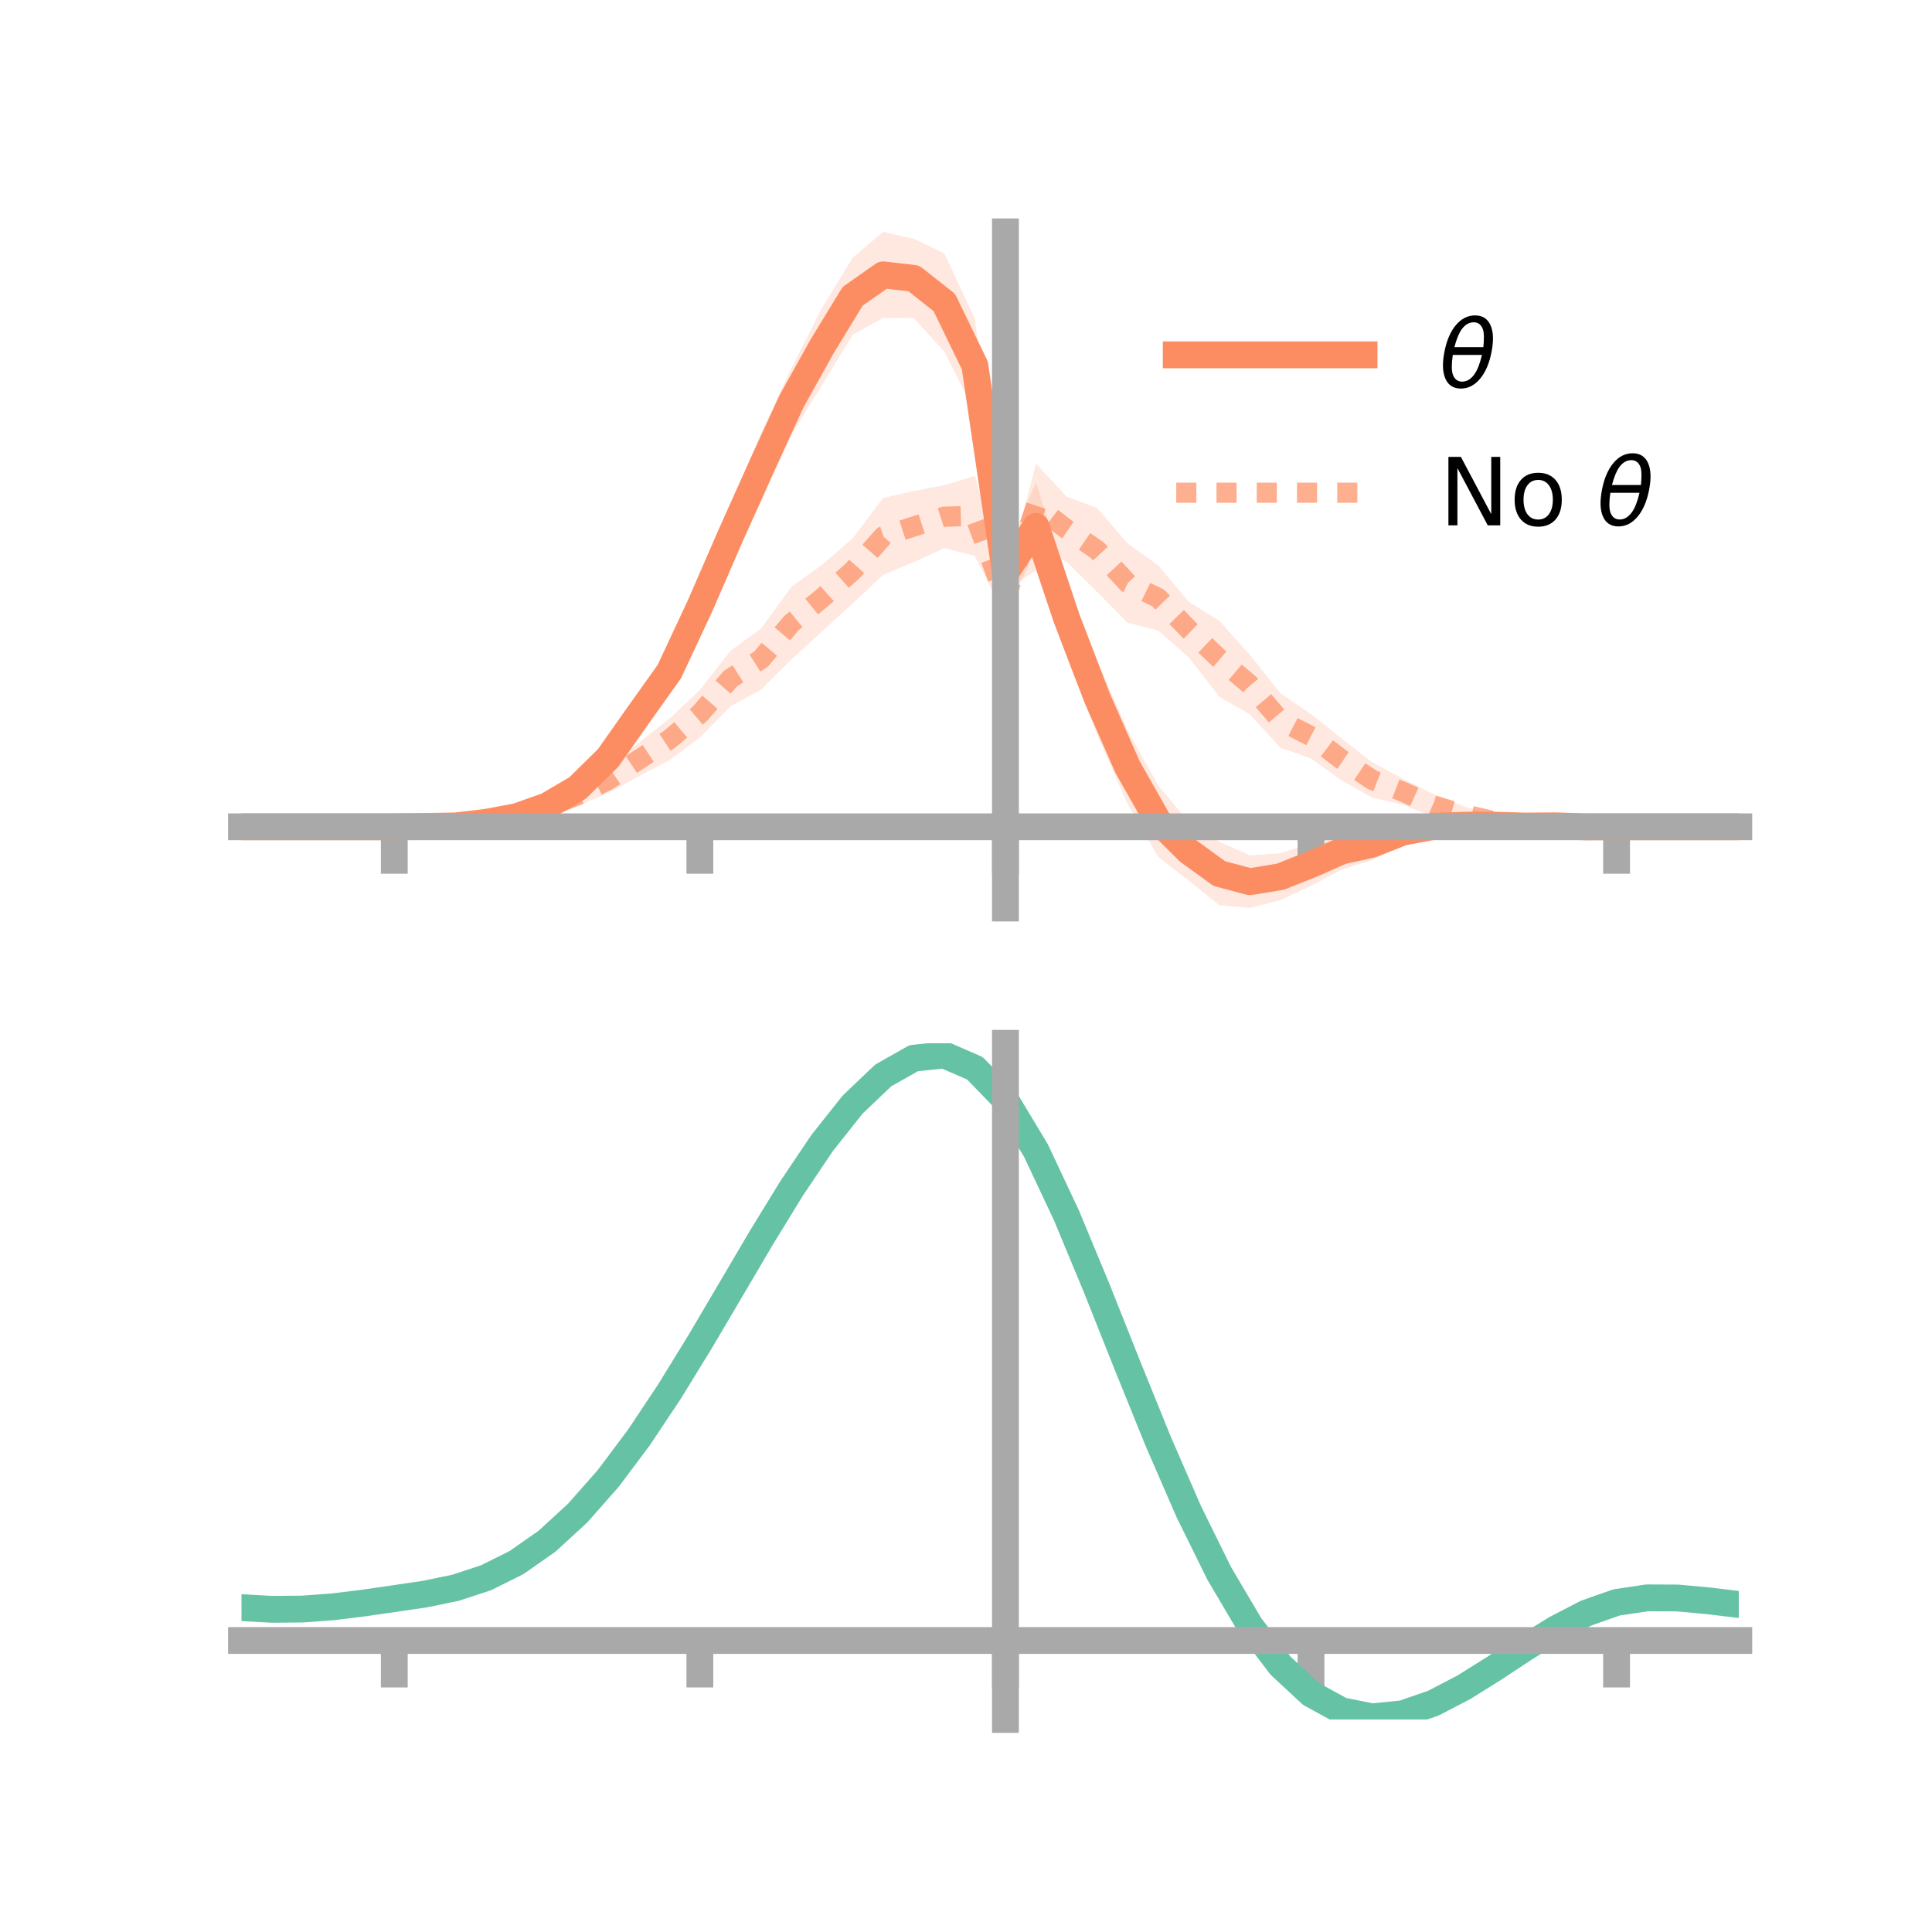 <?xml version="1.0" encoding="utf-8" standalone="no"?>
<!DOCTYPE svg PUBLIC "-//W3C//DTD SVG 1.1//EN"
  "http://www.w3.org/Graphics/SVG/1.1/DTD/svg11.dtd">
<!-- Created with matplotlib (https://matplotlib.org/) -->
<svg height="144pt" version="1.1" viewBox="0 0 144 144" width="144pt" xmlns="http://www.w3.org/2000/svg" xmlns:xlink="http://www.w3.org/1999/xlink">
 <defs>
  <style type="text/css">*{stroke-linecap:butt;stroke-linejoin:round;}</style>
 </defs>
 <g id="figure_1">
  <g id="patch_1">
   <path d="M 0 144 
L 144 144 
L 144 0 
L 0 0 
z
" style="fill:none;"/>
  </g>
  <g id="axes_1">
   <g id="patch_2">
    <path d="M 18 67.68 
L 129.6 67.68 
L 129.6 17.28 
L 18 17.28 
z
" style="fill:none;"/>
   </g>
   <g id="PolyCollection_1">
    <path clip-path="url(#p85a800a939)" d="M 18 61.624 
L 18 61.624 
L 20.278 61.624 
L 22.555 61.624 
L 24.833 61.624 
L 27.11 61.624 
L 29.388 61.624 
L 31.665 61.551 
L 33.943 61.382 
L 36.22 61.028 
L 38.498 60.36 
L 40.776 59.517 
L 43.053 57.848 
L 45.331 55.528 
L 47.608 51.86 
L 49.886 48.557 
L 52.163 43.16 
L 54.441 37.702 
L 56.718 32.309 
L 58.996 27.422 
L 61.273 22.946 
L 63.551 19.212 
L 65.829 17.28 
L 68.106 17.796 
L 70.384 18.885 
L 72.661 23.771 
L 74.939 41.433 
L 77.216 35.954 
L 79.494 43.245 
L 81.771 49.267 
L 84.049 54.43 
L 86.327 58.542 
L 88.604 61.278 
L 90.882 62.751 
L 93.159 63.755 
L 95.437 63.598 
L 97.714 62.844 
L 99.992 62.035 
L 102.269 61.761 
L 104.547 61.201 
L 106.824 60.794 
L 109.102 61.015 
L 111.38 60.998 
L 113.657 61.318 
L 115.935 61.367 
L 118.212 61.581 
L 120.49 61.624 
L 122.767 61.624 
L 125.045 61.624 
L 127.322 61.624 
L 129.6 61.624 
L 129.6 61.624 
L 129.6 61.624 
L 127.322 61.624 
L 125.045 61.624 
L 122.767 61.624 
L 120.49 61.625 
L 118.212 61.68 
L 115.935 61.738 
L 113.657 61.824 
L 111.38 61.999 
L 109.102 61.997 
L 106.824 62.404 
L 104.547 62.848 
L 102.269 64.095 
L 99.992 64.826 
L 97.714 66.03 
L 95.437 67.088 
L 93.159 67.68 
L 90.882 67.474 
L 88.604 65.642 
L 86.327 63.866 
L 84.049 59.941 
L 81.771 54.755 
L 79.494 48.906 
L 77.216 42.516 
L 74.939 43.978 
L 72.661 30.711 
L 70.384 26.211 
L 68.106 23.702 
L 65.829 23.693 
L 63.551 24.955 
L 61.273 28.699 
L 58.996 32.396 
L 56.718 37.43 
L 54.441 42.202 
L 52.163 47.22 
L 49.886 51.563 
L 47.608 54.653 
L 45.331 57.446 
L 43.053 59.611 
L 40.776 60.617 
L 38.498 61.385 
L 36.22 61.559 
L 33.943 61.74 
L 31.665 61.654 
L 29.388 61.624 
L 27.11 61.624 
L 24.833 61.624 
L 22.555 61.624 
L 20.278 61.624 
L 18 61.624 
z
" style="fill:#fc8d62;fill-opacity:0.2;"/>
   </g>
   <g id="PolyCollection_2">
    <path clip-path="url(#p85a800a939)" d="M 18 61.624 
L 18 61.624 
L 20.278 61.624 
L 22.555 61.624 
L 24.833 61.624 
L 27.11 61.624 
L 29.388 61.624 
L 31.665 61.538 
L 33.943 61.297 
L 36.22 60.838 
L 38.498 60.383 
L 40.776 59.581 
L 43.053 58.493 
L 45.331 57.172 
L 47.608 55.375 
L 49.886 53.572 
L 52.163 51.431 
L 54.441 48.511 
L 56.718 46.858 
L 58.996 43.728 
L 61.273 42.098 
L 63.551 40.129 
L 65.829 37.114 
L 68.106 36.6 
L 70.384 36.164 
L 72.661 35.471 
L 74.939 43.338 
L 77.216 34.56 
L 79.494 37.011 
L 81.771 37.87 
L 84.049 40.503 
L 86.327 42.149 
L 88.604 44.857 
L 90.882 46.272 
L 93.159 48.808 
L 95.437 51.676 
L 97.714 53.225 
L 99.992 55.045 
L 102.269 56.811 
L 104.547 58.038 
L 106.824 59.176 
L 109.102 60.105 
L 111.38 60.761 
L 113.657 61.124 
L 115.935 61.432 
L 118.212 61.582 
L 120.49 61.624 
L 122.767 61.624 
L 125.045 61.624 
L 127.322 61.624 
L 129.6 61.624 
L 129.6 61.624 
L 129.6 61.624 
L 127.322 61.624 
L 125.045 61.624 
L 122.767 61.624 
L 120.49 61.625 
L 118.212 61.682 
L 115.935 61.802 
L 113.657 61.844 
L 111.38 61.664 
L 109.102 61.274 
L 106.824 60.887 
L 104.547 59.972 
L 102.269 59.442 
L 99.992 58.168 
L 97.714 56.533 
L 95.437 55.739 
L 93.159 53.247 
L 90.882 51.934 
L 88.604 48.994 
L 86.327 46.997 
L 84.049 46.414 
L 81.771 44.119 
L 79.494 41.869 
L 77.216 40.809 
L 74.939 45.984 
L 72.661 41.434 
L 70.384 40.856 
L 68.106 41.89 
L 65.829 42.843 
L 63.551 44.977 
L 61.273 47.055 
L 58.996 49.143 
L 56.718 51.41 
L 54.441 52.65 
L 52.163 54.977 
L 49.886 56.665 
L 47.608 57.863 
L 45.331 59.102 
L 43.053 60.067 
L 40.776 60.749 
L 38.498 61.358 
L 36.22 61.576 
L 33.943 61.658 
L 31.665 61.667 
L 29.388 61.624 
L 27.11 61.624 
L 24.833 61.624 
L 22.555 61.624 
L 20.278 61.624 
L 18 61.624 
z
" style="fill:#fc8d62;fill-opacity:0.2;"/>
   </g>
   <g id="matplotlib.axis_1">
    <g id="xtick_1">
     <g id="line2d_1">
      <defs>
       <path d="M 0 0 
L 0 3.5 
" id="m6e56ea6986" style="stroke:#a9a9a9;stroke-width:2;"/>
      </defs>
      <g>
       <use style="fill:#a9a9a9;stroke:#a9a9a9;stroke-width:2;" x="29.388" xlink:href="#m6e56ea6986" y="61.624"/>
      </g>
     </g>
    </g>
    <g id="xtick_2">
     <g id="line2d_2">
      <g>
       <use style="fill:#a9a9a9;stroke:#a9a9a9;stroke-width:2;" x="52.163" xlink:href="#m6e56ea6986" y="61.624"/>
      </g>
     </g>
    </g>
    <g id="xtick_3">
     <g id="line2d_3">
      <g>
       <use style="fill:#a9a9a9;stroke:#a9a9a9;stroke-width:2;" x="74.939" xlink:href="#m6e56ea6986" y="61.624"/>
      </g>
     </g>
    </g>
    <g id="xtick_4">
     <g id="line2d_4">
      <g>
       <use style="fill:#a9a9a9;stroke:#a9a9a9;stroke-width:2;" x="97.714" xlink:href="#m6e56ea6986" y="61.624"/>
      </g>
     </g>
    </g>
    <g id="xtick_5">
     <g id="line2d_5">
      <g>
       <use style="fill:#a9a9a9;stroke:#a9a9a9;stroke-width:2;" x="120.49" xlink:href="#m6e56ea6986" y="61.624"/>
      </g>
     </g>
    </g>
   </g>
   <g id="matplotlib.axis_2"/>
   <g id="line2d_6">
    <path clip-path="url(#p85a800a939)" d="M 18 61.624 
L 20.278 61.624 
L 22.555 61.624 
L 24.833 61.624 
L 27.11 61.624 
L 29.388 61.624 
L 31.665 61.603 
L 33.943 61.561 
L 36.22 61.294 
L 38.498 60.872 
L 40.776 60.067 
L 43.053 58.729 
L 45.331 56.487 
L 47.608 53.257 
L 49.886 50.06 
L 52.163 45.19 
L 54.441 39.952 
L 56.718 34.869 
L 58.996 29.909 
L 61.273 25.822 
L 63.551 22.083 
L 65.829 20.486 
L 68.106 20.749 
L 70.384 22.548 
L 72.661 27.241 
L 74.939 42.706 
L 77.216 39.235 
L 79.494 46.076 
L 81.771 52.011 
L 84.049 57.186 
L 86.327 61.204 
L 88.604 63.46 
L 90.882 65.112 
L 93.159 65.718 
L 95.437 65.343 
L 97.714 64.437 
L 99.992 63.431 
L 102.269 62.928 
L 104.547 62.025 
L 106.824 61.599 
L 109.102 61.506 
L 111.38 61.499 
L 113.657 61.571 
L 115.935 61.553 
L 118.212 61.63 
L 120.49 61.624 
L 122.767 61.624 
L 125.045 61.624 
L 127.322 61.624 
L 129.6 61.624 
" style="fill:none;stroke:#fc8d62;stroke-linecap:square;stroke-width:2;"/>
   </g>
   <g id="line2d_7">
    <path clip-path="url(#p85a800a939)" d="M 18 61.624 
L 20.278 61.624 
L 22.555 61.624 
L 24.833 61.624 
L 27.11 61.624 
L 29.388 61.624 
L 31.665 61.602 
L 33.943 61.478 
L 36.22 61.207 
L 38.498 60.871 
L 40.776 60.165 
L 43.053 59.28 
L 45.331 58.137 
L 47.608 56.619 
L 49.886 55.118 
L 52.163 53.204 
L 54.441 50.58 
L 56.718 49.134 
L 58.996 46.436 
L 61.273 44.576 
L 63.551 42.553 
L 65.829 39.978 
L 68.106 39.245 
L 70.384 38.51 
L 72.661 38.452 
L 74.939 44.661 
L 77.216 37.685 
L 79.494 39.44 
L 81.771 40.995 
L 84.049 43.459 
L 86.327 44.573 
L 88.604 46.926 
L 90.882 49.103 
L 93.159 51.028 
L 95.437 53.708 
L 97.714 54.879 
L 99.992 56.607 
L 102.269 58.126 
L 104.547 59.005 
L 106.824 60.031 
L 109.102 60.69 
L 111.38 61.213 
L 113.657 61.484 
L 115.935 61.617 
L 118.212 61.632 
L 120.49 61.624 
L 122.767 61.624 
L 125.045 61.624 
L 127.322 61.624 
L 129.6 61.624 
" style="fill:none;stroke:#fc8d62;stroke-dasharray:1.5,1.5;stroke-dashoffset:0;stroke-opacity:0.7;stroke-width:1.5;"/>
   </g>
   <g id="patch_3">
    <path d="M 74.939 67.68 
L 74.939 17.28 
" style="fill:none;stroke:#a9a9a9;stroke-linecap:square;stroke-linejoin:miter;stroke-width:2;"/>
   </g>
   <g id="patch_4">
    <path d="M 129.6 67.68 
L 129.6 17.28 
" style="fill:none;"/>
   </g>
   <g id="patch_5">
    <path d="M 18 61.624 
L 129.6 61.624 
" style="fill:none;stroke:#a9a9a9;stroke-linecap:square;stroke-linejoin:miter;stroke-width:2;"/>
   </g>
   <g id="patch_6">
    <path d="M 18 17.28 
L 129.6 17.28 
" style="fill:none;"/>
   </g>
   <g id="legend_1">
    <g id="line2d_8">
     <path d="M 87.67 26.449 
L 101.67 26.449 
" style="fill:none;stroke:#fc8d62;stroke-linecap:square;stroke-width:2;"/>
    </g>
    <g id="line2d_9"/>
    <g id="text_1">
     <!-- $\theta$ -->
     <g transform="translate(107.27 28.899)scale(0.07 -0.07)">
      <defs>
       <path d="M 45.516 34.672 
L 14.453 34.672 
Q 12.359 20.062 14.5 13.875 
Q 17.188 6.25 24.469 6.25 
Q 31.781 6.25 37.359 13.922 
Q 42.234 20.656 45.516 34.672 
z
M 47.016 42.969 
Q 48.344 56.844 46.625 61.719 
Q 43.953 69.438 36.766 69.438 
Q 29.297 69.438 23.828 61.812 
Q 19.531 55.672 16.156 42.969 
z
M 38.188 76.766 
Q 49.906 76.766 54.594 66.406 
Q 59.281 56.109 55.719 37.844 
Q 52.203 19.625 43.453 9.281 
Q 34.766 -1.125 23.047 -1.125 
Q 11.281 -1.125 6.641 9.281 
Q 2 19.625 5.516 37.844 
Q 9.078 56.109 17.719 66.406 
Q 26.422 76.766 38.188 76.766 
z
" id="DejaVuSans-Oblique-952"/>
      </defs>
      <use transform="translate(0 0.234)" xlink:href="#DejaVuSans-Oblique-952"/>
     </g>
    </g>
    <g id="line2d_10">
     <path d="M 87.67 36.724 
L 101.67 36.724 
" style="fill:none;stroke:#fc8d62;stroke-dasharray:1.5,1.5;stroke-dashoffset:0;stroke-opacity:0.7;stroke-width:1.5;"/>
    </g>
    <g id="line2d_11"/>
    <g id="text_2">
     <!-- No $\theta$ -->
     <g transform="translate(107.27 39.174)scale(0.07 -0.07)">
      <defs>
       <path d="M 9.812 72.906 
L 23.094 72.906 
L 55.422 11.922 
L 55.422 72.906 
L 64.984 72.906 
L 64.984 0 
L 51.703 0 
L 19.391 60.984 
L 19.391 0 
L 9.812 0 
z
" id="DejaVuSans-78"/>
       <path d="M 30.609 48.391 
Q 23.391 48.391 19.188 42.75 
Q 14.984 37.109 14.984 27.297 
Q 14.984 17.484 19.156 11.844 
Q 23.344 6.203 30.609 6.203 
Q 37.797 6.203 41.984 11.859 
Q 46.188 17.531 46.188 27.297 
Q 46.188 37.016 41.984 42.703 
Q 37.797 48.391 30.609 48.391 
z
M 30.609 56 
Q 42.328 56 49.016 48.375 
Q 55.719 40.766 55.719 27.297 
Q 55.719 13.875 49.016 6.219 
Q 42.328 -1.422 30.609 -1.422 
Q 18.844 -1.422 12.172 6.219 
Q 5.516 13.875 5.516 27.297 
Q 5.516 40.766 12.172 48.375 
Q 18.844 56 30.609 56 
z
" id="DejaVuSans-111"/>
       <path id="DejaVuSans-32"/>
      </defs>
      <use transform="translate(0 0.234)" xlink:href="#DejaVuSans-78"/>
      <use transform="translate(74.805 0.234)" xlink:href="#DejaVuSans-111"/>
      <use transform="translate(135.986 0.234)" xlink:href="#DejaVuSans-32"/>
      <use transform="translate(167.773 0.234)" xlink:href="#DejaVuSans-Oblique-952"/>
     </g>
    </g>
   </g>
  </g>
  <g id="axes_2">
   <g id="patch_7">
    <path d="M 18 128.16 
L 129.6 128.16 
L 129.6 77.76 
L 18 77.76 
z
" style="fill:none;"/>
   </g>
   <g id="PolyCollection_3">
    <path clip-path="url(#p2943fa8508)" d="M 18 119.869 
L 18 119.781 
L 20.278 119.913 
L 22.555 119.888 
L 24.833 119.71 
L 27.11 119.417 
L 29.388 119.076 
L 31.665 118.73 
L 33.943 118.252 
L 36.22 117.495 
L 38.498 116.347 
L 40.776 114.73 
L 43.053 112.606 
L 45.331 109.975 
L 47.608 106.875 
L 49.886 103.381 
L 52.163 99.595 
L 54.441 95.65 
L 56.718 91.695 
L 58.996 87.901 
L 61.273 84.448 
L 63.551 81.522 
L 65.829 79.311 
L 68.106 77.999 
L 70.384 77.76 
L 72.661 78.761 
L 74.939 81.146 
L 77.216 84.983 
L 79.494 89.894 
L 81.771 95.451 
L 84.049 101.256 
L 86.327 106.959 
L 88.604 112.269 
L 90.882 116.961 
L 93.159 120.874 
L 95.437 123.913 
L 97.714 126.049 
L 99.992 127.308 
L 102.269 127.769 
L 104.547 127.543 
L 106.824 126.769 
L 109.102 125.6 
L 111.38 124.195 
L 113.657 122.716 
L 115.935 121.318 
L 118.212 120.148 
L 120.49 119.35 
L 122.767 119.013 
L 125.045 119.03 
L 127.322 119.249 
L 129.6 119.535 
L 129.6 119.644 
L 129.6 119.644 
L 127.322 119.381 
L 125.045 119.181 
L 122.767 119.176 
L 120.49 119.518 
L 118.212 120.326 
L 115.935 121.52 
L 113.657 122.958 
L 111.38 124.482 
L 109.102 125.928 
L 106.824 127.13 
L 104.547 127.924 
L 102.269 128.16 
L 99.992 127.707 
L 97.714 126.465 
L 95.437 124.373 
L 93.159 121.413 
L 90.882 117.613 
L 88.604 113.062 
L 86.327 107.908 
L 84.049 102.368 
L 81.771 96.723 
L 79.494 91.315 
L 77.216 86.533 
L 74.939 82.796 
L 72.661 80.479 
L 70.384 79.508 
L 68.106 79.739 
L 65.829 81.006 
L 63.551 83.136 
L 61.273 85.951 
L 58.996 89.268 
L 56.718 92.907 
L 54.441 96.696 
L 52.163 100.474 
L 49.886 104.098 
L 47.608 107.446 
L 45.331 110.42 
L 43.053 112.954 
L 40.776 115.009 
L 38.498 116.582 
L 36.22 117.703 
L 33.943 118.44 
L 31.665 118.9 
L 29.388 119.226 
L 27.11 119.543 
L 24.833 119.811 
L 22.555 119.969 
L 20.278 119.987 
L 18 119.869 
z
" style="fill:#66c2a5;fill-opacity:0.2;"/>
   </g>
   <g id="matplotlib.axis_3">
    <g id="xtick_6">
     <g id="line2d_12">
      <g>
       <use style="fill:#a9a9a9;stroke:#a9a9a9;stroke-width:2;" x="29.388" xlink:href="#m6e56ea6986" y="122.273"/>
      </g>
     </g>
    </g>
    <g id="xtick_7">
     <g id="line2d_13">
      <g>
       <use style="fill:#a9a9a9;stroke:#a9a9a9;stroke-width:2;" x="52.163" xlink:href="#m6e56ea6986" y="122.273"/>
      </g>
     </g>
    </g>
    <g id="xtick_8">
     <g id="line2d_14">
      <g>
       <use style="fill:#a9a9a9;stroke:#a9a9a9;stroke-width:2;" x="74.939" xlink:href="#m6e56ea6986" y="122.273"/>
      </g>
     </g>
    </g>
    <g id="xtick_9">
     <g id="line2d_15">
      <g>
       <use style="fill:#a9a9a9;stroke:#a9a9a9;stroke-width:2;" x="97.714" xlink:href="#m6e56ea6986" y="122.273"/>
      </g>
     </g>
    </g>
    <g id="xtick_10">
     <g id="line2d_16">
      <g>
       <use style="fill:#a9a9a9;stroke:#a9a9a9;stroke-width:2;" x="120.49" xlink:href="#m6e56ea6986" y="122.273"/>
      </g>
     </g>
    </g>
   </g>
   <g id="matplotlib.axis_4"/>
   <g id="line2d_17">
    <path clip-path="url(#p2943fa8508)" d="M 18 119.825 
L 20.278 119.95 
L 22.555 119.929 
L 24.833 119.761 
L 27.11 119.48 
L 29.388 119.151 
L 31.665 118.815 
L 33.943 118.346 
L 36.22 117.599 
L 38.498 116.465 
L 40.776 114.87 
L 43.053 112.78 
L 45.331 110.198 
L 47.608 107.16 
L 49.886 103.739 
L 52.163 100.035 
L 54.441 96.173 
L 56.718 92.301 
L 58.996 88.585 
L 61.273 85.2 
L 63.551 82.329 
L 65.829 80.159 
L 68.106 78.869 
L 70.384 78.634 
L 72.661 79.62 
L 74.939 81.971 
L 77.216 85.758 
L 79.494 90.604 
L 81.771 96.087 
L 84.049 101.812 
L 86.327 107.433 
L 88.604 112.666 
L 90.882 117.287 
L 93.159 121.143 
L 95.437 124.143 
L 97.714 126.257 
L 99.992 127.507 
L 102.269 127.964 
L 104.547 127.734 
L 106.824 126.949 
L 109.102 125.764 
L 111.38 124.339 
L 113.657 122.837 
L 115.935 121.419 
L 118.212 120.237 
L 120.49 119.434 
L 122.767 119.095 
L 125.045 119.106 
L 127.322 119.315 
L 129.6 119.589 
" style="fill:none;stroke:#66c2a5;stroke-linecap:square;stroke-width:2;"/>
   </g>
   <g id="patch_8">
    <path d="M 74.939 128.16 
L 74.939 77.76 
" style="fill:none;stroke:#a9a9a9;stroke-linecap:square;stroke-linejoin:miter;stroke-width:2;"/>
   </g>
   <g id="patch_9">
    <path d="M 129.6 128.16 
L 129.6 77.76 
" style="fill:none;"/>
   </g>
   <g id="patch_10">
    <path d="M 18 122.273 
L 129.6 122.273 
" style="fill:none;stroke:#a9a9a9;stroke-linecap:square;stroke-linejoin:miter;stroke-width:2;"/>
   </g>
   <g id="patch_11">
    <path d="M 18 77.76 
L 129.6 77.76 
" style="fill:none;"/>
   </g>
  </g>
 </g>
 <defs>
  <clipPath id="p85a800a939">
   <rect height="50.4" width="111.6" x="18" y="17.28"/>
  </clipPath>
  <clipPath id="p2943fa8508">
   <rect height="50.4" width="111.6" x="18" y="77.76"/>
  </clipPath>
 </defs>
</svg>
